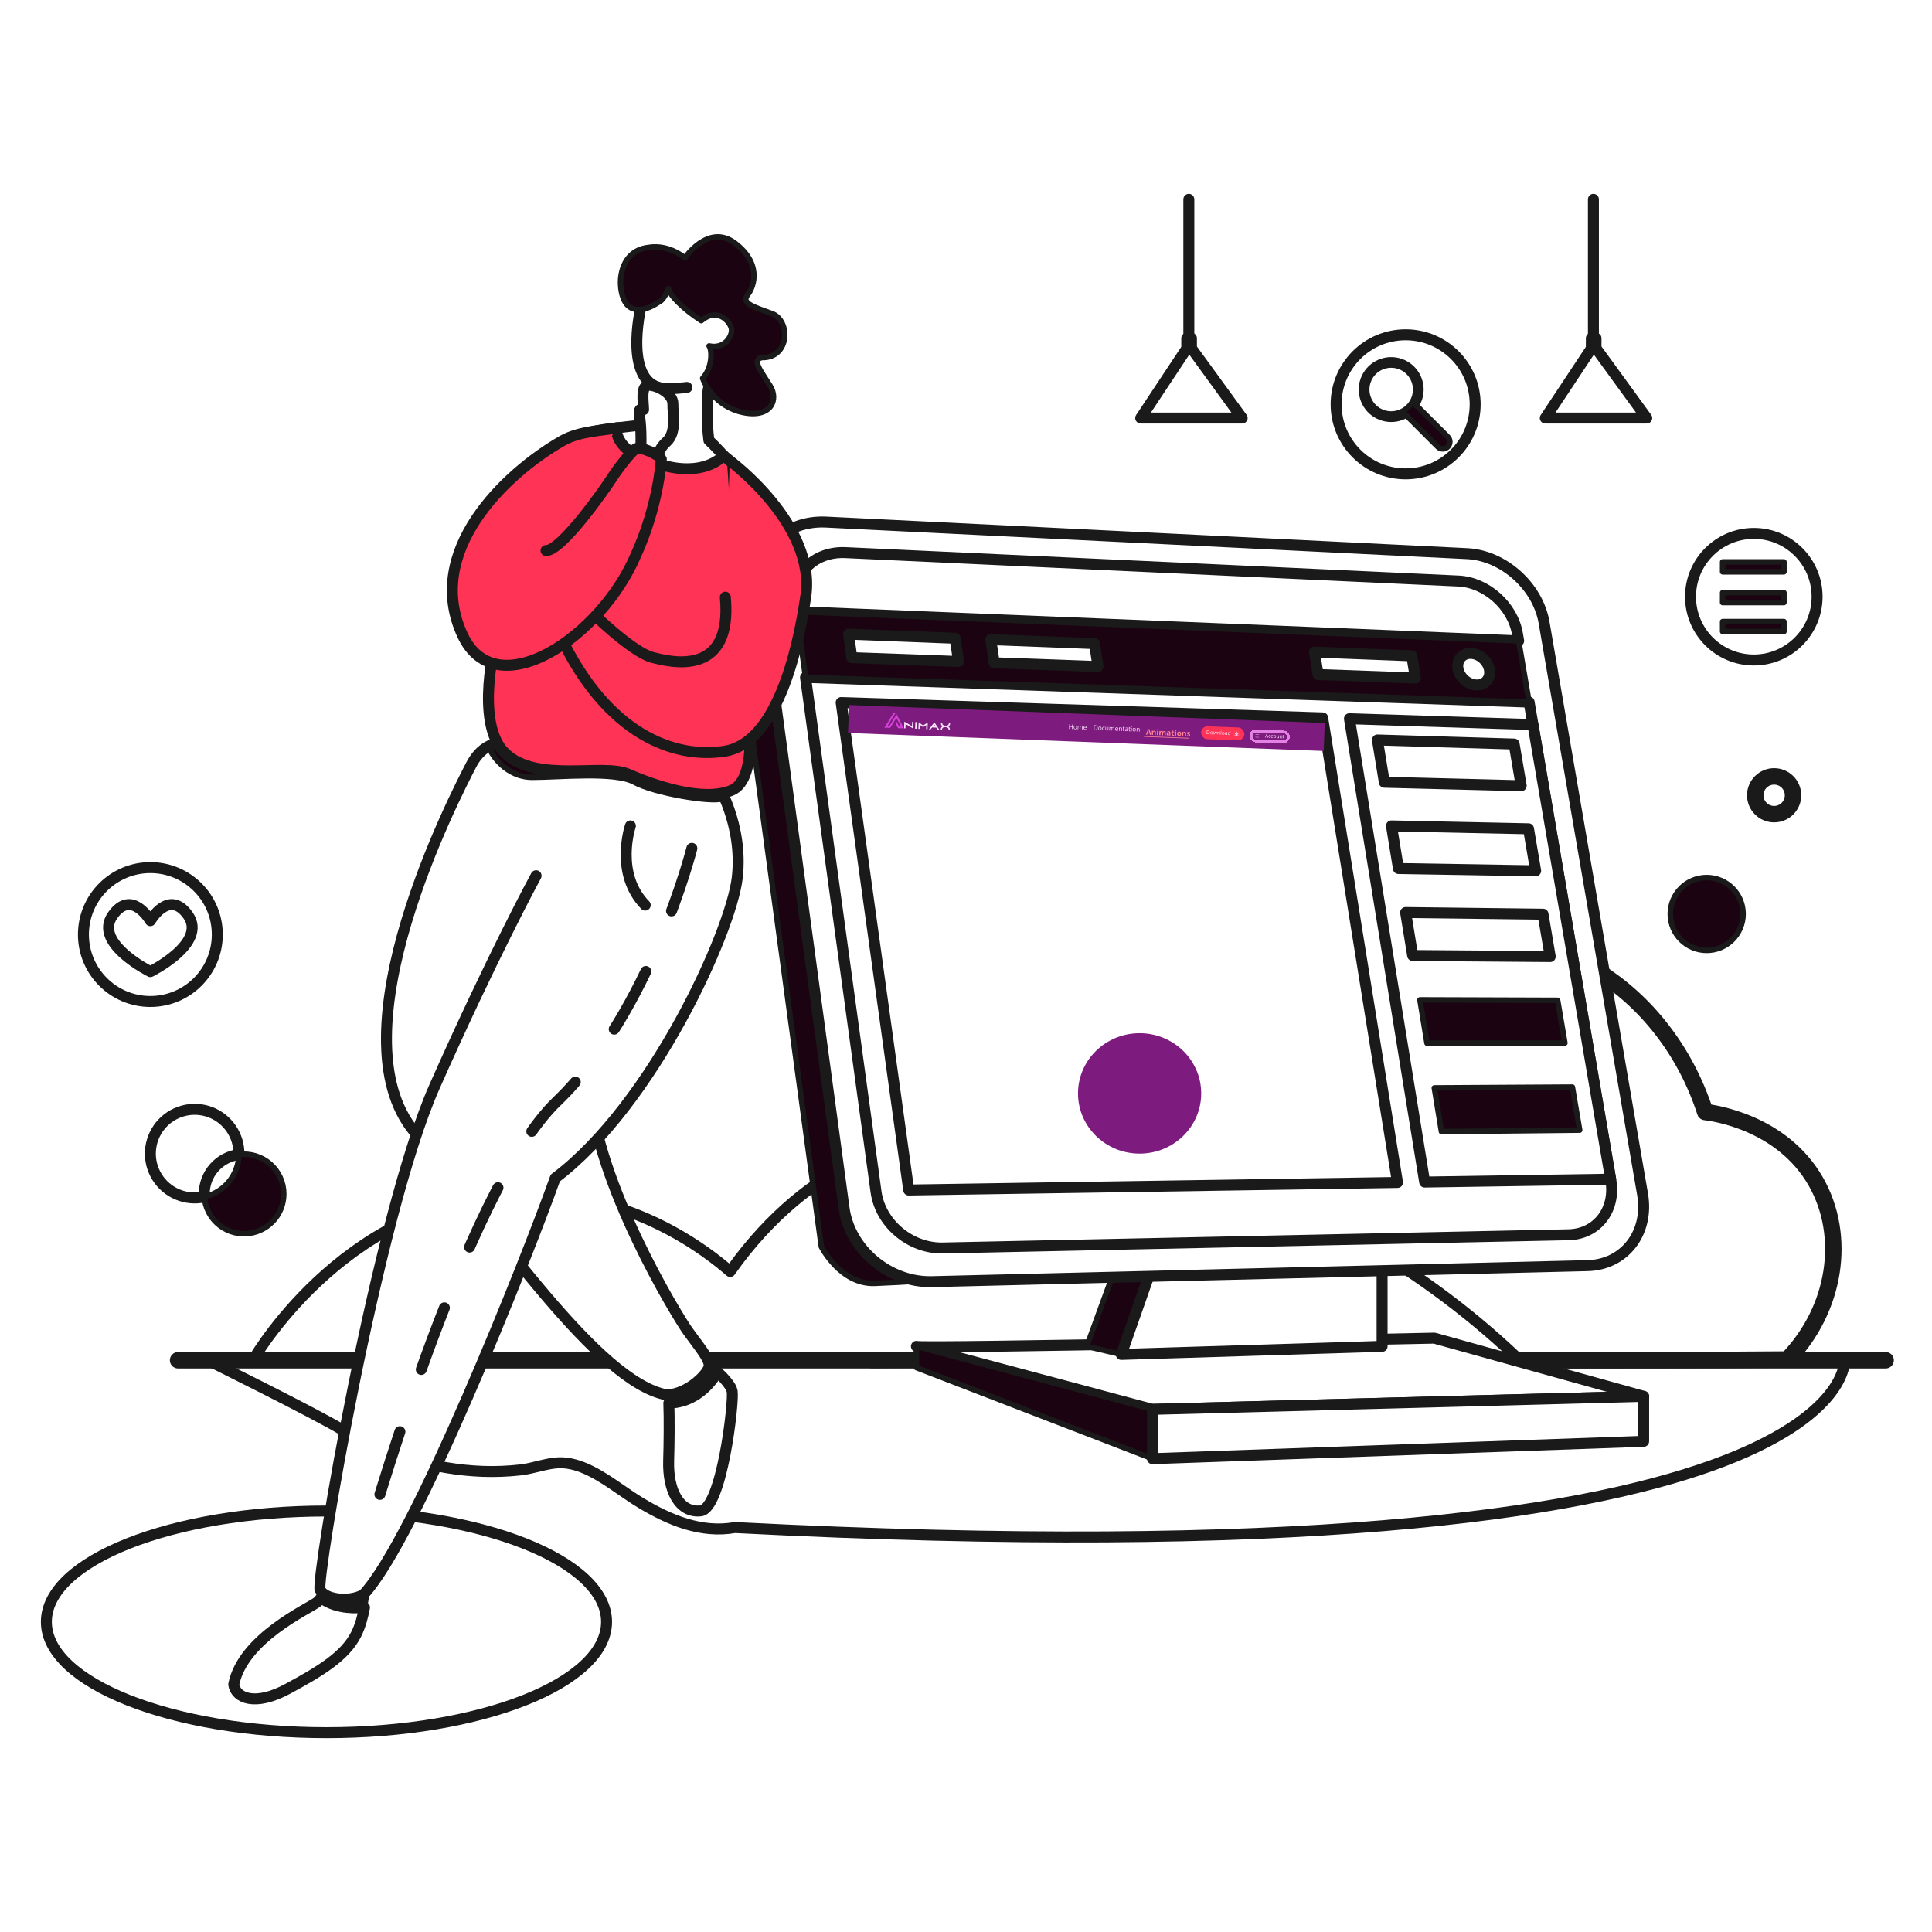 <svg xmlns="http://www.w3.org/2000/svg" width="690" height="690" fill="none" viewBox="0 0 690 690"><path fill="#fff" stroke="#1A1A1A" stroke-linecap="round" stroke-linejoin="round" stroke-width="3.917" d="M116.593 618.812C171.84 618.812 216.627 601.091 216.627 579.231C216.627 557.371 171.84 539.65 116.593 539.65C61.346 539.65 16.56 557.371 16.56 579.231C16.56 601.091 61.346 618.812 116.593 618.812Z"/><path fill="#fff" stroke="#1A1A1A" stroke-linecap="round" stroke-linejoin="round" stroke-width="3.917" d="M221.418 531.832C223.908 533.544 226.402 535.283 229.009 536.844C239.137 542.91 250.435 547.667 262.467 545.547C664.448 566.123 658.771 485.806 658.771 485.806L74.204 485.805C74.204 485.805 111.738 504.359 122.453 510.763C137.104 519.518 155.275 524.9 172.489 525.488C176.981 525.644 181.478 525.468 185.943 524.96C190.379 524.455 194.989 522.639 199.38 522.424C207.264 522.039 215.261 527.599 221.418 531.832Z"/><path fill="#fff" stroke="#1A1A1A" stroke-linecap="round" stroke-linejoin="round" stroke-width="3.917" d="M626.361 235.712C638.844 235.712 648.964 225.592 648.964 213.108C648.964 200.625 638.844 190.505 626.361 190.505C613.877 190.505 603.757 200.625 603.757 213.108C603.757 225.592 613.877 235.712 626.361 235.712Z"/><path fill="#1C0311" stroke="#1A1A1A" stroke-linecap="round" stroke-linejoin="round" stroke-width="1.959" d="M637.128 200.679H615.226V204.227H637.128V200.679Z"/><path fill="#1C0311" stroke="#1A1A1A" stroke-linecap="round" stroke-linejoin="round" stroke-width="1.959" d="M637.128 211.653H615.226V215.202H637.128V211.653Z"/><path fill="#1C0311" stroke="#1A1A1A" stroke-linecap="round" stroke-linejoin="round" stroke-width="1.959" d="M637.128 221.989H615.226V225.538H637.128V221.989Z"/><path stroke="#1A1A1A" stroke-linecap="round" stroke-linejoin="round" stroke-width="5.876" d="M311.402 485.709C420.034 484.879 529.701 486.374 638.333 485.544C655.774 467.54 659.588 441.366 648.517 421.994C636.352 400.707 611.834 397.471 609.003 397.144C594.359 352.115 551.977 328.296 517.752 337.261C483.951 346.115 470.797 383.62 469.682 386.96C445.299 378.247 420.893 383.665 409.391 399.181C403.235 407.486 402.071 416.937 402.059 423.216C376.034 374.606 329.835 360.746 309.178 374.332C293.367 384.731 288.539 413.832 296.142 443.585C290.385 444.8 279.34 447.95 277.404 454.991C274.895 464.112 286.949 476.307 311.402 485.709Z"/><path fill="#fff" stroke="#1A1A1A" stroke-linecap="round" stroke-linejoin="round" stroke-width="3.917" d="M90.551 485.407H542.373C523.373 467.317 502.036 451.853 478.93 439.427C450.787 424.324 369.963 380.948 303.817 415.459C291.564 421.852 275.552 433.142 260.773 454.102C253.199 447.528 226.31 425.835 187.401 426.22C125.714 426.831 92.315 482.36 90.551 485.407Z"/><path stroke="#1A1A1A" stroke-linecap="round" stroke-linejoin="round" stroke-width="5.876" d="M63.606 485.805H673.44"/><path fill="#fff" stroke="#1A1A1A" stroke-linecap="round" stroke-linejoin="round" stroke-width="3.917" d="M327.296 480.841C327.296 481.819 512.252 477.906 512.252 477.906L587.018 498.695L411.591 503.342L327.296 480.841Z"/><path fill="#1C0311" stroke="#1A1A1A" stroke-linecap="round" stroke-linejoin="round" stroke-width="1.959" d="M327.296 488.441V480.842L411.591 503.342V520.951L327.296 488.441Z"/><path fill="#fff" stroke="#1A1A1A" stroke-linecap="round" stroke-linejoin="round" stroke-width="3.917" d="M587.018 498.695V514.755L411.591 520.951V503.342L587.018 498.695Z"/><path fill="#1C0311" stroke="#1A1A1A" stroke-linecap="round" stroke-linejoin="round" stroke-width="1.959" d="M398.059 453.613L388.113 480.842L400.459 483.725L411.591 451.982L398.059 453.613Z"/><path fill="#fff" stroke="#1A1A1A" stroke-linecap="round" stroke-linejoin="round" stroke-width="3.917" d="M493.604 450.515V480.842L400.459 483.725L411.591 451.982L493.604 450.515Z"/><path fill="#1C0311" d="M331.044 457.256C331.044 457.256 324.677 457.851 312.432 458.34C300.188 458.828 293.331 445.24 293.331 445.24L261.559 210.669C260.27 201.632 263.779 196.185 271.527 192.752C271.527 192.752 277.867 189.822 284.184 188.166"/><path stroke="#1A1A1A" stroke-linecap="round" stroke-linejoin="round" stroke-width="1.959" d="M331.044 457.256C331.044 457.256 324.677 457.851 312.432 458.34C300.188 458.828 293.331 445.24 293.331 445.24L261.559 210.669C260.27 201.632 263.779 196.185 271.527 192.752C271.527 192.752 277.867 189.822 284.184 188.166"/><path fill="#fff" stroke="#1A1A1A" stroke-linecap="round" stroke-linejoin="round" stroke-width="3.917" d="M566.991 452.018L332.813 457.736C317.558 458.108 303.455 446.296 301.437 431.401L271.5 210.457C269.602 196.449 280.216 185.729 295.091 186.461L523.969 197.729C536.957 198.368 549.221 209.369 551.457 222.345L586.632 426.532C588.998 440.265 580.249 451.694 566.991 452.018Z"/><path fill="#fff" stroke="#1A1A1A" stroke-linecap="round" stroke-linejoin="round" stroke-width="3.917" d="M541.94 226.344C540.24 216.393 530.832 207.974 520.872 207.512L302 197.364C290.677 196.839 282.63 205.045 284.093 215.724L284.466 218.441L542.373 228.876L541.94 226.344Z"/><path fill="#fff" stroke="#1A1A1A" stroke-linecap="round" stroke-linejoin="round" stroke-width="3.917" d="M287.685 241.926L312.866 425.647C314.417 436.959 325.125 445.953 336.712 445.708L560.225 440.981C570.375 440.766 577.102 432.061 575.307 421.563L546.112 250.752L287.685 241.926Z"/><path fill="#1C0311" stroke="#1A1A1A" stroke-linecap="round" stroke-linejoin="round" stroke-width="1.959" d="M542.373 228.876L284.466 218.441L287.685 241.925L546.112 250.752L542.373 228.876Z"/><path fill="#fff" stroke="#1A1A1A" stroke-linecap="round" stroke-linejoin="round" stroke-width="3.917" d="M342.33 236.249L304.218 234.869L303.049 226.479L341.131 227.944L342.33 236.249Z"/><path fill="#fff" stroke="#1A1A1A" stroke-linecap="round" stroke-linejoin="round" stroke-width="3.917" d="M392.14 238.053L355.066 236.711L353.857 228.434L390.903 229.859L392.14 238.053Z"/><path fill="#fff" stroke="#1A1A1A" stroke-linecap="round" stroke-linejoin="round" stroke-width="3.917" d="M505.513 242.16L470.75 240.901L469.458 232.883L504.197 234.22L505.513 242.16Z"/><path fill="#fff" stroke="#1A1A1A" stroke-linecap="round" stroke-linejoin="round" stroke-width="3.917" d="M531.941 239.2C531.415 236.092 528.482 233.478 525.383 233.357C522.28 233.236 520.183 235.663 520.707 238.78C521.23 241.9 524.177 244.521 527.284 244.632C530.385 244.743 532.468 242.309 531.941 239.2Z"/><path fill="#fff" stroke="#1A1A1A" stroke-linecap="round" stroke-linejoin="round" stroke-width="3.917" d="M499.109 422.313L324.541 425.008L300.415 250.91L472.379 256.385L499.109 422.313Z"/><ellipse cx="407" cy="390.5" fill="#7D1B7E" rx="22" ry="21.5"/><path fill="#fff" stroke="#1A1A1A" stroke-linecap="round" stroke-linejoin="round" stroke-width="3.917" d="M575.235 421.138L508.81 422.163L481.946 256.689L547.484 258.776L575.235 421.138Z"/><path fill="#fff" stroke="#1A1A1A" stroke-linecap="round" stroke-linejoin="round" stroke-width="3.917" d="M543.285 280.622L494.405 279.378L491.937 264.281L540.756 265.734L543.285 280.622Z"/><path fill="#fff" stroke="#1A1A1A" stroke-linecap="round" stroke-linejoin="round" stroke-width="3.917" d="M548.446 311.005L499.442 310.187L496.954 294.969L545.897 295.997L548.446 311.005Z"/><path fill="#fff" stroke="#1A1A1A" stroke-linecap="round" stroke-linejoin="round" stroke-width="3.917" d="M553.649 341.629L504.521 341.247L502.012 325.904L551.079 326.502L553.649 341.629Z"/><path fill="#1C0311" stroke="#1A1A1A" stroke-linecap="round" stroke-linejoin="round" stroke-width="1.959" d="M558.893 372.5L509.64 372.559L507.111 357.092L556.303 357.251L558.893 372.5Z"/><path fill="#1C0311" stroke="#1A1A1A" stroke-linecap="round" stroke-linejoin="round" stroke-width="1.959" d="M564.18 403.62L514.801 404.127L512.252 388.533L561.569 388.248L564.18 403.62Z"/><path fill="#1C0311" stroke="#1A1A1A" stroke-linecap="round" stroke-linejoin="round" stroke-width="1.959" d="M256.265 489.981C253.318 487.204 250.23 484.881 250.23 484.881C250.23 484.881 236.843 492.208 237.985 493.511C238.45 494.041 238.726 497.02 238.867 501.092C246.246 501.034 252.491 496.373 256.265 489.981Z"/><path fill="#fff" stroke="#1A1A1A" stroke-linecap="round" stroke-linejoin="round" stroke-width="3.917" d="M261.495 496.931C261.194 495.056 258.781 492.353 256.265 489.981C252.491 496.373 246.246 501.034 238.867 501.092C239.074 507.034 238.995 515.304 238.802 521.681C238.475 532.428 242.72 540.407 250.23 539.593C257.74 538.779 262.148 501.002 261.495 496.931Z"/><path fill="#fff" d="M210.721 388.809C213.006 422.678 241.659 469.819 245.699 475.437C249.74 481.054 253.046 484.84 253.291 487.527C253.536 490.214 245.577 498.152 237.985 498.152C213.496 493.511 177.742 439.776 148.11 404.36C118.479 368.943 163.049 283.293 168.273 273.197C173.497 263.101 181.987 265.381 181.987 265.381L244.269 276.779"/><path stroke="#1A1A1A" stroke-linecap="round" stroke-linejoin="round" stroke-width="3.917" d="M210.721 388.809C213.006 422.678 241.659 469.819 245.699 475.437C249.74 481.054 253.046 484.84 253.291 487.527C253.536 490.214 245.577 498.152 237.985 498.152C213.496 493.511 177.742 439.776 148.11 404.36C118.479 368.943 163.049 283.293 168.273 273.197C173.497 263.101 181.987 265.381 181.987 265.381L244.269 276.779"/><path fill="#1C0311" stroke="#1A1A1A" stroke-linecap="round" stroke-linejoin="round" stroke-width="1.959" d="M130.175 574.094C131.143 568.919 131.46 564.093 132.922 561.479C135.288 557.252 119.425 558.067 119.425 558.067C119.425 558.067 117.266 566.603 114.63 570.618C118.742 573.788 124.544 574.622 130.175 574.094Z"/><path fill="#fff" stroke="#1A1A1A" stroke-linecap="round" stroke-linejoin="round" stroke-width="3.917" d="M114.63 570.617C114.258 571.225 113.788 571.768 113.24 572.222C110.017 574.656 86.737 585.128 83.475 601.589C84.141 606.488 91.09 609.466 102.744 603.159C114.398 596.852 123.233 591.559 127.213 583.639C128.732 580.616 129.578 577.288 130.175 574.094C124.545 574.622 118.743 573.787 114.63 570.617Z"/><path fill="#fff" d="M191.456 312.765C191.456 312.765 175.783 341.587 155.212 388.006C134.642 434.426 112.724 564.466 114.316 567.763C115.907 571.061 124.193 572.485 129.744 569.554C148.029 550.34 187.865 450.034 198.313 420.724C233.251 394.345 261.005 332.794 263.291 313.579C265.576 294.365 255.781 279.059 255.781 279.059L238.785 273.731"/><path stroke="#1A1A1A" stroke-linecap="round" stroke-linejoin="round" stroke-width="3.917" d="M191.456 312.765C191.456 312.765 175.783 341.587 155.212 388.006C134.642 434.426 112.724 564.466 114.316 567.763C115.907 571.061 124.193 572.485 129.744 569.554C148.029 550.34 187.865 450.034 198.313 420.724C233.251 394.345 261.005 332.794 263.291 313.579C265.576 294.365 255.781 279.059 255.781 279.059L238.785 273.731"/><path fill="#1C0311" stroke="#1A1A1A" stroke-linecap="round" stroke-linejoin="round" stroke-width="1.959" d="M175.521 268.776C175.521 268.776 180.338 277.607 190.133 277.607C199.928 277.607 219.677 275.519 226.582 279.373C233.486 283.227 253.718 286.598 257.732 285.314L257.411 280.176L181.784 261.871L175.521 266.016V268.776Z"/><path fill="#F35" stroke="#1A1A1A" stroke-linecap="round" stroke-linejoin="round" stroke-width="3.917" d="M177.253 228.011C177.253 228.011 169.171 258.298 180.436 269.045C191.701 279.792 215.292 272.546 224.272 276.454C233.251 280.362 250.72 286.55 261.168 282.316C271.617 278.083 266.883 251.215 266.719 244.539C266.556 237.863 261.658 165.564 261.658 165.564C261.658 165.564 244.355 146.339 209.824 154.567C191.946 176.8 177.253 228.011 177.253 228.011Z"/><path fill="#fff" stroke="#1A1A1A" stroke-linecap="round" stroke-linejoin="round" stroke-width="3.917" d="M237.741 138.737C237.741 138.737 235.373 150.176 234.067 151.234L220.194 152.824C220.194 152.824 218.476 162.551 238.965 166.704C252.679 169.635 258.414 162.687 258.414 162.687C258.414 162.687 255.699 159.62 253.169 157.259C252.271 150.339 252.516 140.732 253.005 138.737C253.495 136.742 268.678 122.738 264.76 113.294C260.842 103.85 240.271 94.894 236.843 96.359C233.414 97.825 228.843 109.875 228.843 109.875C228.843 109.875 222.19 138.004 237.741 138.737Z"/><path fill="#F35" d="M260.633 164.554C260.633 164.554 291.518 187.302 287.78 212.948C284.757 233.687 277.005 265.544 258.72 268.312C240.434 271.08 216.925 261.961 200.436 227.766C209.252 219.95 210.721 218.129 210.721 218.129C210.721 218.129 225.578 232.814 232.924 234.768C240.271 236.722 261.658 241.607 259.046 213.274"/><path stroke="#1A1A1A" stroke-linecap="round" stroke-linejoin="round" stroke-width="3.917" d="M260.633 164.554C260.633 164.554 291.518 187.302 287.78 212.948C284.757 233.687 277.005 265.544 258.72 268.312C240.434 271.08 216.925 261.961 200.436 227.766C209.252 219.95 210.721 218.129 210.721 218.129C210.721 218.129 225.578 232.814 232.924 234.768C240.271 236.722 261.658 241.607 259.046 213.274"/><path fill="#fff" d="M245.332 138.37C245.332 138.37 239.841 139.029 237.74 138.736L245.332 138.37Z"/><path stroke="#1A1A1A" stroke-linecap="round" stroke-linejoin="round" stroke-width="3.917" d="M245.332 138.37C245.332 138.37 239.841 139.029 237.74 138.736"/><path fill="#fff" stroke="#1A1A1A" stroke-linecap="round" stroke-linejoin="round" stroke-width="3.917" d="M228.863 161.208C228.863 161.208 229.231 153.025 228.312 148.14C228.19 146.186 228.557 145.82 229.843 146.309C229.782 143.133 228.68 137.393 231.924 137.577C235.169 137.76 240.373 140.691 240.312 144.232C240.251 147.774 241.72 154.43 238.108 157.727C234.496 161.025 234.863 164.017 234.863 164.017L228.863 161.208Z"/><path fill="#F35" d="M220.194 152.824C216.027 153.736 207.089 153.85 200.844 157.421C180.219 169.214 151.34 196.963 165.171 226.79C177.252 252.843 214.965 227.278 227.21 197.968C227.21 197.968 234.557 182.906 236.189 164.017C235.7 162.552 228.843 159.377 227.21 160.191C225.577 161.005 220.598 167.437 218.516 170.734C216.435 174.032 200.639 196.747 195.007 196.625"/><path stroke="#1A1A1A" stroke-linecap="round" stroke-linejoin="round" stroke-width="3.917" d="M220.194 152.824C216.027 153.736 207.089 153.85 200.844 157.421C180.219 169.214 151.34 196.963 165.171 226.79C177.252 252.843 214.965 227.278 227.21 197.968C227.21 197.968 234.557 182.906 236.189 164.017C235.7 162.552 228.843 159.377 227.21 160.191C225.577 161.005 220.598 167.437 218.516 170.734C216.435 174.032 200.639 196.747 195.007 196.625"/><path fill="#1C0311" stroke="#1A1A1A" stroke-linecap="round" stroke-linejoin="round" stroke-width="1.959" d="M235.455 107.758C235.455 107.758 228.598 112.969 224.353 109.224C220.108 105.478 219.618 89.684 231.618 88.381C239.046 87.16 244.597 92.126 244.597 92.126C244.597 92.126 253.005 79.669 262.474 86.834C271.943 93.999 269.495 102.14 267.046 105.234C264.597 108.328 269.005 109.549 275.698 111.992C282.392 114.434 282.147 127.868 272.188 127.705C268.27 128.357 271.862 132.672 275.045 137.801C278.229 142.93 275.275 149.362 265.405 147.327C255.536 145.291 251.575 136.987 250.943 135.114C254.638 131.043 254.23 124.774 253.25 123.553C258.801 124.774 261.576 120.052 261.25 117.528C260.923 115.004 256.352 109.549 250.475 114.516C244.108 110.445 239.046 105.316 238.72 103.036C236.924 107.514 235.455 107.758 235.455 107.758Z"/><path fill="#1C0311" stroke="#1A1A1A" stroke-linecap="round" stroke-linejoin="round" stroke-width="1.959" d="M609.535 339.426C616.718 339.426 622.542 333.603 622.542 326.42C622.542 319.236 616.718 313.413 609.535 313.413C602.352 313.413 596.528 319.236 596.528 326.42C596.528 333.603 602.352 339.426 609.535 339.426Z"/><path stroke="#1A1A1A" stroke-linecap="round" stroke-linejoin="round" stroke-width="5.876" d="M633.619 290.774C637.344 290.774 640.363 287.754 640.363 284.03C640.363 280.305 637.344 277.286 633.619 277.286C629.895 277.286 626.875 280.305 626.875 284.03C626.875 287.754 629.895 290.774 633.619 290.774Z"/><path fill="#fff" stroke="#1A1A1A" stroke-linecap="round" stroke-linejoin="round" stroke-width="3.917" d="M502.012 169.236C515.727 169.236 526.844 158.118 526.844 144.404C526.844 130.69 515.727 119.572 502.012 119.572C488.298 119.572 477.181 130.69 477.181 144.404C477.181 158.118 488.298 169.236 502.012 169.236Z"/><path fill="#1C0311" stroke="#1A1A1A" stroke-linecap="round" stroke-linejoin="round" stroke-width="1.959" d="M517.064 156.013L506.33 145.279C506.169 145.116 505.986 144.977 505.785 144.867C507.193 142.677 507.746 140.045 507.34 137.472C506.933 134.9 505.595 132.567 503.581 130.917C501.566 129.267 499.015 128.415 496.413 128.524C493.811 128.632 491.34 129.694 489.469 131.506C487.599 133.318 486.46 135.754 486.269 138.352C486.078 140.949 486.849 143.526 488.435 145.592C490.02 147.658 492.31 149.069 494.868 149.556C497.426 150.044 500.074 149.574 502.308 148.236C502.427 148.462 502.579 148.669 502.759 148.85L513.493 159.584C513.728 159.818 514.006 160.004 514.312 160.131C514.619 160.258 514.947 160.323 515.279 160.323C515.61 160.323 515.939 160.258 516.245 160.131C516.551 160.004 516.83 159.818 517.064 159.584C517.299 159.349 517.485 159.071 517.612 158.765C517.738 158.458 517.804 158.13 517.804 157.798C517.804 157.467 517.738 157.138 517.612 156.832C517.485 156.526 517.299 156.247 517.064 156.013ZM503.535 144.748C502.21 146.319 500.375 147.372 498.351 147.724C496.327 148.076 494.244 147.705 492.467 146.674C490.69 145.643 489.333 144.02 488.634 142.088C487.935 140.157 487.938 138.041 488.643 136.111C489.348 134.182 490.711 132.563 492.491 131.538C494.271 130.512 496.355 130.147 498.378 130.505C500.401 130.864 502.232 131.923 503.552 133.497C504.872 135.072 505.595 137.06 505.594 139.114C505.596 141.177 504.866 143.173 503.535 144.748Z"/><path stroke="#1A1A1A" stroke-dasharray="23.5 23.5" stroke-linecap="round" stroke-linejoin="round" stroke-width="3.917" d="M247.09 302.986C247.09 302.986 232.338 361.263 198.873 393.376C165.408 425.49 130.175 552.338 130.175 552.338"/><path fill="#fff" d="M225.137 294.968C225.137 294.968 219.356 311.909 230.435 323.258L225.137 294.968Z"/><path stroke="#1A1A1A" stroke-linecap="round" stroke-linejoin="round" stroke-width="3.917" d="M225.137 294.968C225.137 294.968 219.356 311.909 230.435 323.258"/><path fill="#fff" stroke="#1A1A1A" stroke-linecap="round" stroke-linejoin="round" stroke-width="3.917" d="M72.941 426.41C72.941 426.761 72.955 427.106 72.977 427.45C69.765 428.169 66.409 427.869 63.376 426.591C60.343 425.314 57.783 423.122 56.055 420.321C54.326 417.521 53.513 414.251 53.73 410.967C53.947 407.683 55.183 404.548 57.265 401.999C59.348 399.45 62.173 397.614 65.348 396.747C68.523 395.88 71.889 396.024 74.978 397.159C78.067 398.295 80.725 400.366 82.582 403.083C84.439 405.801 85.402 409.03 85.338 412.32C81.911 412.76 78.763 414.433 76.481 417.026C74.199 419.619 72.94 422.955 72.941 426.41Z"/><path fill="#1C0311" stroke="#1A1A1A" stroke-linecap="round" stroke-linejoin="round" stroke-width="1.959" d="M101.351 426.41C101.351 430.087 99.925 433.621 97.372 436.269C94.82 438.916 91.34 440.471 87.665 440.606C83.99 440.74 80.406 439.445 77.667 436.991C74.927 434.538 73.246 431.117 72.977 427.45C76.433 426.674 79.529 424.762 81.77 422.019C84.01 419.276 85.267 415.861 85.338 412.32C87.339 412.063 89.373 412.235 91.303 412.825C93.233 413.416 95.015 414.411 96.53 415.744C98.046 417.077 99.259 418.718 100.091 420.557C100.922 422.396 101.352 424.391 101.351 426.41Z"/><path fill="#fff" stroke="#1A1A1A" stroke-linecap="round" stroke-linejoin="round" stroke-width="3.917" d="M423.843 120.803V124.467L407.394 149.299H443.628L425.511 124.389V120.803H423.843Z"/><path stroke="#1A1A1A" stroke-linecap="round" stroke-linejoin="round" stroke-width="3.917" d="M424.583 71.188V120.428"/><path fill="#fff" stroke="#1A1A1A" stroke-linecap="round" stroke-linejoin="round" stroke-width="3.917" d="M568.336 120.803V124.467L551.887 149.299H588.121L570.004 124.389V120.803H568.336Z"/><path stroke="#1A1A1A" stroke-linecap="round" stroke-linejoin="round" stroke-width="3.917" d="M569.076 71.188V120.428"/><path fill="#fff" stroke="#1A1A1A" stroke-linecap="round" stroke-linejoin="round" stroke-width="3.917" d="M53.699 357.672C66.901 357.672 77.605 346.969 77.605 333.766C77.605 320.563 66.901 309.86 53.699 309.86C40.496 309.86 29.793 320.563 29.793 333.766C29.793 346.969 40.496 357.672 53.699 357.672Z"/><path fill="#fff" stroke="#1A1A1A" stroke-linecap="round" stroke-linejoin="round" stroke-width="3.917" d="M53.699 347.007C53.699 347.007 33.242 336.891 40.222 326.934C47.011 317.252 53.699 328.819 53.699 328.819C53.699 328.819 60.388 317.252 67.177 326.934C74.154 336.891 53.699 347.007 53.699 347.007Z"/><g clip-path="url(#clip0_2505_12641)"><rect width="170" height="10" fill="#7D1B7E" transform="translate(303.25 251.791) rotate(2.166)"/><path fill="#FCE8FC" d="M383.074 260.386L382.882 260.379L382.912 259.604L382.048 259.571L382.018 260.346L381.827 260.339L381.889 258.694L382.081 258.702L382.054 259.403L382.918 259.435L382.945 258.734L383.136 258.742L383.074 260.386ZM384.584 259.824C384.58 259.925 384.564 260.015 384.535 260.093C384.505 260.172 384.465 260.238 384.413 260.29C384.362 260.343 384.3 260.383 384.229 260.41C384.158 260.436 384.078 260.447 383.99 260.443C383.907 260.44 383.832 260.423 383.764 260.392C383.697 260.36 383.639 260.316 383.591 260.259C383.544 260.203 383.507 260.134 383.483 260.054C383.459 259.973 383.449 259.882 383.452 259.781C383.458 259.646 383.485 259.532 383.534 259.439C383.583 259.346 383.651 259.276 383.738 259.23C383.825 259.183 383.928 259.161 384.046 259.166C384.158 259.17 384.256 259.199 384.338 259.252C384.421 259.306 384.483 259.381 384.526 259.478C384.57 259.574 384.589 259.69 384.584 259.824ZM383.646 259.788C383.642 259.887 383.652 259.974 383.676 260.047C383.699 260.121 383.737 260.179 383.791 260.221C383.844 260.263 383.914 260.285 384 260.288C384.085 260.292 384.156 260.274 384.213 260.237C384.27 260.199 384.313 260.144 384.342 260.073C384.371 260.001 384.387 259.915 384.391 259.816C384.394 259.718 384.384 259.633 384.361 259.561C384.337 259.488 384.299 259.431 384.246 259.39C384.192 259.349 384.122 259.326 384.035 259.323C383.907 259.318 383.811 259.357 383.748 259.44C383.686 259.522 383.652 259.638 383.646 259.788ZM386.27 259.25C386.406 259.255 386.507 259.295 386.573 259.368C386.639 259.442 386.669 259.556 386.663 259.713L386.633 260.521L386.448 260.514L386.479 259.715C386.482 259.615 386.464 259.54 386.422 259.489C386.381 259.437 386.318 259.409 386.233 259.406C386.114 259.402 386.026 259.433 385.97 259.5C385.913 259.567 385.882 259.667 385.877 259.802L385.851 260.491L385.665 260.484L385.696 259.686C385.698 259.619 385.691 259.563 385.673 259.518C385.656 259.473 385.628 259.439 385.591 259.416C385.554 259.392 385.507 259.379 385.449 259.377C385.368 259.374 385.301 259.388 385.251 259.42C385.2 259.452 385.162 259.501 385.137 259.566C385.113 259.632 385.099 259.713 385.095 259.809L385.07 260.462L384.884 260.455L384.93 259.222L385.081 259.227L385.103 259.403L385.113 259.403C385.139 259.361 385.172 259.327 385.21 259.299C385.249 259.271 385.292 259.25 385.339 259.237C385.386 259.224 385.435 259.218 385.488 259.22C385.582 259.224 385.659 259.244 385.721 259.282C385.784 259.319 385.828 259.374 385.853 259.446L385.864 259.446C385.907 259.377 385.964 259.326 386.036 259.294C386.108 259.261 386.186 259.247 386.27 259.25ZM387.539 259.298C387.644 259.302 387.733 259.329 387.806 259.378C387.879 259.427 387.934 259.495 387.971 259.58C388.007 259.665 388.024 259.763 388.019 259.875L388.015 259.991L387.163 259.959C387.16 260.103 387.192 260.215 387.259 260.293C387.326 260.372 387.423 260.413 387.549 260.418C387.627 260.421 387.697 260.417 387.757 260.405C387.818 260.393 387.881 260.374 387.946 260.349L387.94 260.513C387.877 260.538 387.814 260.556 387.752 260.567C387.691 260.577 387.619 260.581 387.535 260.578C387.417 260.573 387.314 260.545 387.228 260.494C387.142 260.442 387.076 260.368 387.031 260.272C386.986 260.177 386.966 260.061 386.971 259.925C386.976 259.793 387.002 259.679 387.05 259.584C387.099 259.488 387.165 259.415 387.248 259.366C387.332 259.316 387.429 259.294 387.539 259.298ZM387.531 259.451C387.431 259.447 387.35 259.477 387.289 259.54C387.227 259.603 387.188 259.692 387.172 259.809L387.825 259.834C387.827 259.76 387.818 259.695 387.797 259.639C387.778 259.582 387.746 259.537 387.702 259.505C387.658 259.471 387.601 259.453 387.531 259.451Z"/><path fill="#FCE8FC" d="M392.003 259.885C391.996 260.071 391.956 260.224 391.884 260.346C391.812 260.467 391.71 260.557 391.58 260.615C391.45 260.673 391.294 260.698 391.112 260.691L390.665 260.674L390.727 259.029L391.223 259.048C391.391 259.054 391.533 259.091 391.652 259.157C391.77 259.222 391.86 259.316 391.921 259.438C391.982 259.56 392.009 259.709 392.003 259.885ZM391.801 259.885C391.807 259.737 391.787 259.614 391.741 259.516C391.696 259.418 391.626 259.344 391.533 259.294C391.44 259.243 391.325 259.215 391.188 259.21L390.912 259.2L390.862 260.517L391.095 260.526C391.322 260.534 391.494 260.485 391.611 260.378C391.73 260.27 391.793 260.106 391.801 259.885ZM393.395 260.158C393.391 260.259 393.375 260.349 393.345 260.427C393.316 260.506 393.276 260.572 393.224 260.624C393.173 260.677 393.111 260.717 393.039 260.744C392.969 260.769 392.889 260.781 392.8 260.777C392.718 260.774 392.643 260.757 392.575 260.726C392.508 260.694 392.45 260.65 392.402 260.593C392.354 260.537 392.318 260.468 392.294 260.388C392.27 260.307 392.26 260.216 392.263 260.115C392.268 259.98 392.296 259.866 392.345 259.773C392.394 259.68 392.462 259.61 392.549 259.564C392.636 259.517 392.739 259.495 392.857 259.5C392.969 259.504 393.066 259.533 393.149 259.586C393.231 259.64 393.294 259.715 393.337 259.812C393.381 259.908 393.4 260.023 393.395 260.158ZM392.457 260.122C392.453 260.221 392.463 260.308 392.486 260.381C392.51 260.455 392.548 260.513 392.602 260.555C392.655 260.597 392.725 260.619 392.811 260.622C392.896 260.626 392.967 260.608 393.023 260.571C393.08 260.533 393.123 260.478 393.152 260.407C393.181 260.335 393.198 260.249 393.202 260.15C393.205 260.052 393.195 259.967 393.172 259.895C393.148 259.822 393.11 259.765 393.057 259.724C393.003 259.683 392.933 259.66 392.846 259.657C392.718 259.652 392.622 259.691 392.559 259.773C392.497 259.856 392.463 259.972 392.457 260.122ZM394.188 260.83C394.077 260.826 393.98 260.799 393.897 260.75C393.813 260.701 393.75 260.629 393.706 260.533C393.663 260.438 393.644 260.319 393.649 260.176C393.655 260.027 393.684 259.906 393.737 259.814C393.791 259.72 393.863 259.652 393.952 259.61C394.042 259.567 394.142 259.548 394.254 259.553C394.315 259.555 394.374 259.564 394.431 259.578C394.488 259.593 394.535 259.61 394.571 259.63L394.509 259.784C394.472 259.768 394.429 259.753 394.38 259.739C394.331 259.725 394.286 259.717 394.243 259.716C394.158 259.712 394.086 259.728 394.027 259.763C393.97 259.797 393.925 259.85 393.894 259.92C393.864 259.99 393.846 260.077 393.843 260.181C393.839 260.281 393.849 260.367 393.873 260.438C393.898 260.51 393.937 260.565 393.99 260.605C394.043 260.644 394.111 260.665 394.193 260.668C394.258 260.67 394.317 260.666 394.37 260.654C394.423 260.642 394.471 260.627 394.515 260.61L394.508 260.777C394.466 260.796 394.42 260.81 394.368 260.82C394.317 260.829 394.257 260.832 394.188 260.83ZM395.864 259.636L395.817 260.869L395.664 260.863L395.644 260.689L395.634 260.689C395.607 260.73 395.572 260.765 395.531 260.793C395.489 260.82 395.442 260.841 395.391 260.853C395.34 260.866 395.286 260.871 395.229 260.869C395.132 260.866 395.051 260.847 394.986 260.813C394.921 260.779 394.873 260.728 394.842 260.661C394.811 260.594 394.798 260.508 394.802 260.405L394.832 259.597L395.021 259.604L394.991 260.398C394.987 260.501 395.008 260.579 395.052 260.632C395.097 260.684 395.167 260.711 395.262 260.715C395.354 260.718 395.427 260.704 395.482 260.672C395.538 260.639 395.58 260.59 395.606 260.524C395.633 260.458 395.648 260.375 395.652 260.278L395.676 259.629L395.864 259.636ZM397.598 259.679C397.734 259.684 397.835 259.724 397.901 259.798C397.968 259.871 397.998 259.986 397.992 260.142L397.961 260.95L397.777 260.943L397.807 260.144C397.811 260.045 397.792 259.969 397.75 259.918C397.71 259.866 397.647 259.839 397.562 259.835C397.443 259.831 397.355 259.862 397.298 259.929C397.242 259.996 397.211 260.097 397.206 260.231L397.18 260.92L396.994 260.913L397.024 260.115C397.027 260.048 397.019 259.992 397.001 259.947C396.984 259.902 396.957 259.868 396.92 259.845C396.883 259.821 396.836 259.808 396.778 259.806C396.696 259.803 396.63 259.817 396.579 259.849C396.528 259.881 396.49 259.93 396.465 259.996C396.441 260.061 396.427 260.142 396.424 260.238L396.399 260.891L396.212 260.884L396.259 259.651L396.41 259.657L396.431 259.832L396.441 259.832C396.468 259.791 396.5 259.756 396.539 259.728C396.577 259.7 396.62 259.68 396.667 259.666C396.714 259.653 396.764 259.648 396.817 259.65C396.91 259.653 396.988 259.674 397.05 259.711C397.112 259.748 397.156 259.803 397.182 259.875L397.192 259.876C397.235 259.806 397.293 259.755 397.365 259.723C397.436 259.691 397.514 259.676 397.598 259.679ZM398.867 259.727C398.972 259.731 399.061 259.758 399.135 259.807C399.208 259.856 399.263 259.924 399.299 260.009C399.336 260.094 399.352 260.192 399.348 260.304L399.344 260.42L398.492 260.388C398.489 260.533 398.521 260.644 398.587 260.723C398.654 260.801 398.751 260.842 398.878 260.847C398.956 260.85 399.025 260.846 399.086 260.834C399.146 260.822 399.209 260.803 399.275 260.778L399.269 260.942C399.205 260.967 399.143 260.985 399.081 260.996C399.019 261.006 398.947 261.01 398.864 261.007C398.745 261.002 398.643 260.974 398.556 260.923C398.47 260.871 398.405 260.797 398.36 260.702C398.314 260.606 398.294 260.49 398.299 260.354C398.304 260.222 398.331 260.108 398.379 260.013C398.428 259.917 398.493 259.844 398.576 259.795C398.66 259.746 398.757 259.723 398.867 259.727ZM398.859 259.88C398.76 259.876 398.679 259.906 398.617 259.969C398.555 260.032 398.517 260.122 398.501 260.238L399.153 260.263C399.155 260.189 399.146 260.124 399.126 260.068C399.106 260.011 399.075 259.966 399.031 259.934C398.987 259.901 398.93 259.883 398.859 259.88ZM400.27 259.78C400.416 259.786 400.526 259.826 400.598 259.901C400.67 259.975 400.703 260.091 400.697 260.249L400.667 261.052L400.483 261.045L400.512 260.255C400.516 260.152 400.496 260.074 400.45 260.021C400.406 259.969 400.335 259.94 400.238 259.937C400.102 259.931 400.004 259.966 399.946 260.042C399.888 260.117 399.856 260.228 399.85 260.375L399.826 261.021L399.639 261.014L399.685 259.781L399.836 259.786L399.858 259.965L399.868 259.965C399.896 259.923 399.93 259.888 399.972 259.86C400.014 259.832 400.06 259.811 400.111 259.798C400.161 259.784 400.215 259.778 400.27 259.78ZM401.455 260.952C401.486 260.953 401.517 260.951 401.55 260.947C401.582 260.943 401.609 260.938 401.629 260.931L401.624 261.076C401.602 261.085 401.571 261.092 401.532 261.097C401.493 261.103 401.455 261.105 401.419 261.103C401.353 261.101 401.295 261.087 401.242 261.063C401.19 261.038 401.149 260.997 401.118 260.941C401.089 260.885 401.076 260.809 401.08 260.712L401.107 259.981L400.932 259.974L400.935 259.883L401.115 259.817L401.199 259.552L401.312 259.556L401.301 259.842L401.662 259.855L401.656 260.002L401.295 259.988L401.268 260.713C401.265 260.791 401.28 260.849 401.314 260.889C401.349 260.928 401.396 260.949 401.455 260.952ZM402.382 259.862C402.529 259.868 402.636 259.905 402.705 259.974C402.774 260.042 402.806 260.149 402.8 260.294L402.768 261.132L402.632 261.127L402.603 260.943L402.594 260.943C402.558 260.986 402.521 261.023 402.482 261.052C402.443 261.081 402.399 261.102 402.349 261.116C402.299 261.129 402.239 261.134 402.168 261.132C402.093 261.129 402.027 261.113 401.969 261.085C401.912 261.056 401.868 261.015 401.836 260.96C401.805 260.906 401.792 260.838 401.795 260.756C401.799 260.633 401.852 260.54 401.952 260.478C402.052 260.416 402.201 260.385 402.401 260.387L402.614 260.386L402.617 260.311C402.621 260.204 402.601 260.129 402.557 260.084C402.513 260.04 402.449 260.016 402.366 260.013C402.301 260.01 402.239 260.017 402.18 260.034C402.121 260.05 402.065 260.07 402.011 260.094L401.959 259.95C402.016 259.924 402.08 259.902 402.153 259.884C402.226 259.867 402.302 259.859 402.382 259.862ZM402.607 260.517L402.419 260.518C402.265 260.518 402.155 260.539 402.091 260.581C402.026 260.623 401.992 260.685 401.989 260.766C401.987 260.836 402.006 260.889 402.047 260.924C402.089 260.96 402.145 260.979 402.215 260.981C402.325 260.986 402.416 260.959 402.488 260.9C402.56 260.842 402.598 260.753 402.603 260.631L402.607 260.517ZM403.556 261.031C403.587 261.032 403.619 261.031 403.651 261.027C403.684 261.023 403.71 261.017 403.731 261.011L403.725 261.156C403.703 261.165 403.672 261.172 403.633 261.177C403.595 261.182 403.557 261.184 403.52 261.183C403.455 261.18 403.396 261.167 403.344 261.142C403.291 261.117 403.25 261.076 403.22 261.021C403.19 260.965 403.178 260.888 403.181 260.792L403.209 260.06L403.033 260.054L403.037 259.963L403.216 259.896L403.301 259.631L403.413 259.635L403.402 259.921L403.763 259.935L403.758 260.081L403.397 260.067L403.369 260.793C403.366 260.87 403.382 260.929 403.416 260.968C403.45 261.008 403.497 261.029 403.556 261.031ZM404.208 259.952L404.161 261.185L403.974 261.177L404.021 259.945L404.208 259.952ZM404.134 259.487C404.165 259.488 404.191 259.499 404.212 259.52C404.233 259.541 404.244 259.572 404.242 259.614C404.24 259.655 404.228 259.685 404.205 259.705C404.182 259.724 404.156 259.733 404.125 259.732C404.093 259.731 404.066 259.72 404.045 259.699C404.025 259.678 404.015 259.647 404.017 259.605C404.019 259.563 404.03 259.533 404.052 259.514C404.074 259.495 404.102 259.486 404.134 259.487ZM405.644 260.621C405.64 260.722 405.623 260.812 405.594 260.891C405.565 260.969 405.524 261.035 405.473 261.088C405.421 261.141 405.36 261.18 405.288 261.207C405.217 261.233 405.137 261.244 405.049 261.241C404.966 261.238 404.891 261.22 404.823 261.189C404.756 261.157 404.699 261.113 404.65 261.057C404.603 261 404.567 260.931 404.542 260.851C404.518 260.77 404.508 260.679 404.512 260.578C404.517 260.443 404.544 260.329 404.594 260.237C404.643 260.143 404.711 260.073 404.797 260.027C404.885 259.98 404.987 259.959 405.105 259.963C405.218 259.967 405.315 259.996 405.397 260.05C405.48 260.103 405.543 260.178 405.586 260.275C405.629 260.372 405.649 260.487 405.644 260.621ZM404.705 260.586C404.702 260.685 404.711 260.771 404.735 260.845C404.758 260.918 404.797 260.976 404.85 261.018C404.903 261.06 404.973 261.082 405.059 261.086C405.145 261.089 405.216 261.072 405.272 261.034C405.329 260.996 405.372 260.942 405.401 260.87C405.43 260.798 405.446 260.713 405.45 260.614C405.454 260.515 405.444 260.43 405.42 260.358C405.397 260.285 405.358 260.228 405.305 260.187C405.252 260.146 405.182 260.124 405.095 260.12C404.966 260.115 404.871 260.154 404.808 260.237C404.745 260.319 404.711 260.436 404.705 260.586ZM406.574 260.019C406.721 260.024 406.83 260.064 406.902 260.139C406.974 260.213 407.008 260.329 407.002 260.488L406.971 261.291L406.787 261.284L406.817 260.493C406.821 260.39 406.8 260.313 406.755 260.26C406.71 260.207 406.639 260.179 406.543 260.175C406.406 260.17 406.309 260.205 406.25 260.28C406.192 260.355 406.16 260.466 406.154 260.613L406.13 261.259L405.943 261.252L405.99 260.019L406.14 260.025L406.162 260.204L406.172 260.204C406.2 260.161 406.235 260.126 406.276 260.099C406.318 260.07 406.364 260.049 406.415 260.036C406.466 260.022 406.519 260.016 406.574 260.019Z"/><path fill="#FF8095" d="M410.69 262.432L410.565 261.957L409.845 261.929L409.684 262.394L409.233 262.377L410.005 260.421L410.516 260.441L411.141 262.449L410.69 262.432ZM410.478 261.602L410.352 261.138C410.344 261.107 410.334 261.067 410.32 261.019C410.308 260.97 410.295 260.92 410.281 260.87C410.269 260.819 410.259 260.775 410.251 260.738C410.241 260.774 410.226 260.82 410.208 260.874C410.191 260.927 410.174 260.978 410.158 261.026C410.141 261.074 410.13 261.108 410.123 261.129L409.964 261.582L410.478 261.602ZM412.273 260.952C412.435 260.958 412.562 261.007 412.657 261.099C412.752 261.19 412.796 261.332 412.788 261.526L412.751 262.51L412.34 262.494L412.373 261.613C412.377 261.505 412.36 261.423 412.323 261.366C412.286 261.31 412.226 261.28 412.142 261.277C412.016 261.272 411.929 261.312 411.88 261.395C411.83 261.479 411.803 261.602 411.797 261.763L411.77 262.473L411.358 262.457L411.415 260.948L411.73 260.96L411.778 261.155L411.801 261.156C411.835 261.105 411.877 261.064 411.926 261.033C411.975 261.003 412.03 260.981 412.089 260.968C412.149 260.955 412.21 260.95 412.273 260.952ZM413.644 261.032L413.587 262.541L413.175 262.526L413.232 261.017L413.644 261.032ZM413.461 260.433C413.522 260.435 413.574 260.452 413.617 260.482C413.66 260.512 413.681 260.565 413.678 260.643C413.675 260.719 413.651 260.772 413.605 260.8C413.56 260.827 413.507 260.839 413.446 260.837C413.384 260.834 413.331 260.818 413.288 260.788C413.246 260.756 413.227 260.702 413.229 260.626C413.232 260.548 413.256 260.497 413.3 260.47C413.345 260.443 413.399 260.431 413.461 260.433ZM415.851 261.087C416.022 261.094 416.149 261.143 416.233 261.234C416.318 261.325 416.357 261.467 416.35 261.66L416.312 262.645L415.899 262.629L415.933 261.747C415.937 261.639 415.921 261.557 415.887 261.501C415.852 261.445 415.796 261.415 415.718 261.412C415.609 261.408 415.53 261.444 415.482 261.521C415.433 261.596 415.406 261.707 415.4 261.852L415.371 262.609L414.96 262.593L414.993 261.712C414.996 261.64 414.99 261.579 414.976 261.53C414.961 261.481 414.938 261.443 414.906 261.418C414.873 261.392 414.831 261.379 414.779 261.377C414.702 261.374 414.641 261.391 414.596 261.428C414.551 261.464 414.518 261.519 414.496 261.593C414.475 261.666 414.463 261.756 414.459 261.863L414.432 262.573L414.02 262.558L414.077 261.049L414.392 261.06L414.44 261.256L414.463 261.256C414.495 261.205 414.535 261.165 414.582 261.134C414.63 261.103 414.683 261.081 414.739 261.068C414.795 261.055 414.852 261.05 414.91 261.052C415.021 261.056 415.114 261.077 415.189 261.116C415.265 261.155 415.322 261.213 415.361 261.29L415.397 261.292C415.445 261.216 415.51 261.162 415.594 261.13C415.678 261.098 415.764 261.084 415.851 261.087ZM417.413 261.144C417.615 261.151 417.769 261.201 417.874 261.294C417.978 261.386 418.027 261.522 418.02 261.702L417.982 262.708L417.695 262.697L417.623 262.489L417.612 262.488C417.567 262.541 417.521 262.583 417.475 262.615C417.428 262.648 417.376 262.671 417.317 262.685C417.258 262.699 417.186 262.705 417.102 262.701C417.013 262.698 416.934 262.678 416.864 262.641C416.795 262.604 416.742 262.55 416.704 262.478C416.666 262.406 416.649 262.315 416.653 262.206C416.66 262.046 416.72 261.93 416.836 261.859C416.951 261.786 417.121 261.75 417.347 261.751L417.609 261.753L417.611 261.687C417.614 261.607 417.596 261.548 417.556 261.51C417.516 261.472 417.459 261.451 417.385 261.448C417.312 261.445 417.24 261.453 417.169 261.471C417.098 261.489 417.027 261.513 416.956 261.541L416.83 261.258C416.912 261.219 417.002 261.189 417.102 261.168C417.203 261.148 417.307 261.14 417.413 261.144ZM417.6 261.993L417.44 261.992C417.307 261.991 417.213 262.011 417.159 262.053C417.106 262.096 417.079 262.153 417.076 262.225C417.073 262.288 417.09 262.333 417.126 262.362C417.162 262.389 417.21 262.404 417.269 262.406C417.357 262.41 417.433 262.386 417.495 262.336C417.558 262.287 417.591 262.213 417.595 262.117L417.6 261.993ZM419.055 262.447C419.1 262.448 419.144 262.446 419.186 262.438C419.23 262.431 419.273 262.421 419.316 262.409L419.304 262.716C419.259 262.734 419.204 262.748 419.138 262.758C419.072 262.769 419.001 262.773 418.924 262.77C418.834 262.767 418.753 262.749 418.682 262.718C418.612 262.686 418.558 262.633 418.519 262.559C418.481 262.485 418.465 262.383 418.47 262.253L418.497 261.525L418.3 261.518L418.307 261.344L418.539 261.215L418.67 260.901L418.933 260.911L418.921 261.232L419.343 261.248L419.332 261.557L418.909 261.541L418.882 262.269C418.879 262.326 418.894 262.37 418.925 262.4C418.958 262.429 419.001 262.445 419.055 262.447ZM420.078 261.276L420.021 262.785L419.609 262.769L419.666 261.26L420.078 261.276ZM419.895 260.677C419.956 260.679 420.008 260.695 420.051 260.726C420.094 260.755 420.114 260.809 420.111 260.886C420.109 260.963 420.084 261.015 420.039 261.043C419.994 261.07 419.941 261.082 419.88 261.08C419.818 261.078 419.765 261.061 419.722 261.031C419.68 261 419.66 260.946 419.663 260.869C419.666 260.792 419.69 260.74 419.734 260.714C419.779 260.687 419.833 260.674 419.895 260.677ZM421.854 262.096C421.849 262.222 421.828 262.333 421.79 262.429C421.753 262.525 421.701 262.605 421.634 262.67C421.567 262.734 421.488 262.782 421.396 262.812C421.305 262.843 421.202 262.857 421.089 262.852C420.983 262.848 420.886 262.827 420.798 262.79C420.711 262.752 420.636 262.699 420.573 262.63C420.51 262.56 420.463 262.476 420.431 262.377C420.399 262.279 420.386 262.166 420.391 262.04C420.397 261.873 420.432 261.732 420.496 261.619C420.56 261.505 420.648 261.42 420.76 261.364C420.872 261.307 421.004 261.282 421.156 261.288C421.297 261.293 421.421 261.328 421.528 261.393C421.636 261.457 421.718 261.548 421.776 261.667C421.834 261.785 421.861 261.928 421.854 262.096ZM420.811 262.056C420.807 262.155 420.815 262.239 420.834 262.307C420.853 262.376 420.885 262.428 420.929 262.464C420.974 262.5 421.033 262.519 421.107 262.522C421.18 262.524 421.239 262.51 421.286 262.477C421.333 262.445 421.368 262.395 421.391 262.328C421.415 262.262 421.429 262.179 421.433 262.08C421.437 261.98 421.429 261.897 421.41 261.83C421.392 261.763 421.36 261.712 421.316 261.677C421.271 261.642 421.212 261.623 421.138 261.62C421.029 261.616 420.949 261.65 420.896 261.723C420.845 261.796 420.816 261.907 420.811 262.056ZM423.081 261.361C423.242 261.367 423.37 261.416 423.465 261.508C423.56 261.599 423.603 261.741 423.596 261.935L423.559 262.919L423.147 262.903L423.181 262.022C423.185 261.914 423.168 261.831 423.13 261.775C423.094 261.719 423.034 261.689 422.95 261.686C422.824 261.681 422.736 261.72 422.687 261.804C422.638 261.888 422.61 262.01 422.604 262.171L422.578 262.882L422.166 262.866L422.223 261.357L422.537 261.369L422.585 261.564L422.608 261.565C422.643 261.514 422.684 261.473 422.733 261.442C422.783 261.412 422.838 261.39 422.897 261.377C422.957 261.364 423.018 261.358 423.081 261.361ZM425.053 262.526C425.049 262.629 425.021 262.715 424.97 262.784C424.92 262.852 424.846 262.903 424.749 262.937C424.652 262.969 424.533 262.983 424.391 262.977C424.286 262.973 424.195 262.963 424.12 262.947C424.046 262.93 423.971 262.905 423.896 262.871L423.909 262.53C423.989 262.57 424.076 262.604 424.169 262.632C424.262 262.659 424.345 262.674 424.416 262.677C424.496 262.68 424.553 262.67 424.588 262.648C424.624 262.625 424.643 262.594 424.645 262.555C424.646 262.53 424.639 262.508 424.626 262.487C424.613 262.466 424.584 262.442 424.539 262.415C424.494 262.387 424.424 262.351 424.327 262.306C424.234 262.262 424.158 262.219 424.098 262.177C424.039 262.134 423.996 262.084 423.968 262.028C423.942 261.971 423.93 261.9 423.933 261.815C423.939 261.675 423.996 261.572 424.107 261.506C424.219 261.439 424.365 261.409 424.547 261.416C424.641 261.42 424.73 261.433 424.813 261.455C424.898 261.477 424.985 261.51 425.073 261.555L424.938 261.847C424.864 261.812 424.795 261.783 424.729 261.76C424.664 261.737 424.597 261.724 424.529 261.721C424.469 261.719 424.423 261.725 424.392 261.74C424.36 261.755 424.344 261.779 424.343 261.813C424.342 261.837 424.349 261.859 424.363 261.878C424.379 261.898 424.409 261.92 424.453 261.945C424.498 261.97 424.564 262.001 424.651 262.041C424.735 262.079 424.808 262.119 424.869 262.16C424.931 262.2 424.978 262.249 425.01 262.307C425.042 262.364 425.056 262.437 425.053 262.526Z"/><path stroke="#F1C0F2" stroke-width=".115" d="M427.209 259.248L427.082 262.611L427.035 263.856"/><rect width="15.456" height="4.611" x="429.052" y="259.318" fill="#F35" rx="2.306" transform="rotate(2.166 429.052 259.318)"/><path fill="#FCE8FC" d="M432.045 261.568C432.037 261.785 431.972 261.949 431.849 262.06C431.727 262.17 431.555 262.221 431.334 262.213L430.97 262.199L431.019 260.883L431.423 260.898C431.627 260.906 431.784 260.969 431.893 261.086C432.002 261.204 432.053 261.365 432.045 261.568ZM431.883 261.567C431.889 261.396 431.851 261.265 431.768 261.175C431.686 261.084 431.559 261.036 431.39 261.03L431.167 261.021L431.128 262.072L431.314 262.079C431.496 262.086 431.635 262.047 431.73 261.961C431.825 261.874 431.876 261.743 431.883 261.567ZM433.162 261.787C433.156 261.948 433.11 262.072 433.026 262.159C432.941 262.246 432.828 262.287 432.685 262.282C432.597 262.278 432.519 262.255 432.453 262.211C432.386 262.167 432.335 262.105 432.301 262.027C432.267 261.948 432.251 261.856 432.255 261.753C432.261 261.592 432.306 261.468 432.39 261.382C432.474 261.295 432.587 261.254 432.73 261.26C432.868 261.265 432.976 261.315 433.053 261.41C433.131 261.505 433.168 261.63 433.162 261.787ZM432.41 261.758C432.405 261.884 432.427 261.981 432.475 262.049C432.523 262.117 432.596 262.153 432.693 262.157C432.791 262.16 432.867 262.131 432.919 262.067C432.973 262.003 433.002 261.908 433.007 261.781C433.012 261.656 432.99 261.56 432.941 261.493C432.893 261.426 432.82 261.39 432.721 261.386C432.623 261.383 432.548 261.412 432.496 261.474C432.444 261.537 432.415 261.631 432.41 261.758ZM434.211 262.321L434.052 261.736C434.042 261.7 434.024 261.619 433.997 261.492L433.99 261.492C433.962 261.596 433.938 261.676 433.918 261.733L433.71 262.302L433.537 262.296L433.305 261.299L433.462 261.305C433.516 261.555 433.557 261.746 433.585 261.877C433.614 262.008 433.63 262.096 433.633 262.141L433.64 262.141C433.648 262.107 433.66 262.064 433.677 262.01C433.694 261.956 433.708 261.913 433.72 261.882L433.923 261.323L434.085 261.329L434.24 261.902C434.269 262.006 434.289 262.094 434.298 262.164L434.305 262.165C434.309 262.143 434.316 262.11 434.328 262.065C434.341 262.021 434.413 261.781 434.544 261.346L434.699 261.352L434.389 262.328L434.211 262.321ZM435.515 262.371L435.539 261.733C435.542 261.652 435.526 261.592 435.491 261.551C435.456 261.51 435.4 261.488 435.322 261.485C435.218 261.481 435.142 261.506 435.092 261.56C435.042 261.614 435.014 261.705 435.009 261.833L434.99 262.351L434.84 262.345L434.878 261.359L434.999 261.363L435.018 261.499L435.025 261.5C435.058 261.452 435.102 261.416 435.158 261.392C435.215 261.367 435.277 261.356 435.344 261.358C435.463 261.363 435.552 261.395 435.609 261.455C435.667 261.514 435.694 261.607 435.689 261.733L435.665 262.376L435.515 262.371ZM436.122 262.394L435.972 262.388L436.025 260.988L436.175 260.993L436.122 262.394ZM437.309 261.944C437.303 262.105 437.257 262.229 437.173 262.316C437.089 262.403 436.975 262.444 436.832 262.439C436.744 262.435 436.666 262.412 436.6 262.368C436.533 262.324 436.482 262.262 436.448 262.183C436.414 262.105 436.399 262.013 436.402 261.909C436.409 261.749 436.453 261.625 436.537 261.539C436.621 261.452 436.734 261.411 436.877 261.416C437.015 261.422 437.123 261.472 437.2 261.567C437.279 261.661 437.315 261.787 437.309 261.944ZM436.557 261.915C436.552 262.041 436.574 262.138 436.622 262.206C436.67 262.274 436.743 262.31 436.84 262.314C436.938 262.317 437.014 262.287 437.066 262.224C437.12 262.16 437.149 262.065 437.154 261.938C437.159 261.813 437.137 261.716 437.088 261.65C437.04 261.582 436.967 261.547 436.868 261.543C436.77 261.539 436.695 261.569 436.643 261.631C436.591 261.693 436.562 261.788 436.557 261.915ZM438.159 262.471L438.135 262.329L438.128 262.329C438.076 262.389 438.025 262.429 437.975 262.449C437.926 262.469 437.865 262.478 437.792 262.475C437.694 262.471 437.618 262.443 437.564 262.391C437.511 262.338 437.486 262.265 437.489 262.172C437.497 261.973 437.66 261.875 437.979 261.877L438.147 261.878L438.149 261.817C438.152 261.74 438.137 261.682 438.105 261.644C438.073 261.606 438.021 261.585 437.948 261.582C437.866 261.579 437.772 261.601 437.666 261.647L437.624 261.531C437.674 261.507 437.728 261.488 437.786 261.475C437.845 261.462 437.903 261.457 437.961 261.459C438.079 261.464 438.165 261.493 438.22 261.547C438.275 261.602 438.3 261.687 438.296 261.802L438.27 262.475L438.159 262.471ZM437.826 262.353C437.919 262.356 437.993 262.333 438.047 262.284C438.103 262.235 438.132 262.165 438.136 262.073L438.139 261.984L437.989 261.985C437.87 261.985 437.784 262 437.73 262.031C437.676 262.061 437.648 262.111 437.646 262.18C437.644 262.234 437.658 262.276 437.69 262.305C437.722 262.335 437.767 262.35 437.826 262.353ZM439.255 262.38L439.247 262.379C439.174 262.477 439.069 262.523 438.932 262.518C438.803 262.513 438.704 262.465 438.635 262.374C438.567 262.283 438.536 262.157 438.542 261.994C438.549 261.831 438.589 261.707 438.665 261.619C438.74 261.532 438.842 261.491 438.97 261.496C439.104 261.501 439.205 261.553 439.273 261.653L439.284 261.653L439.281 261.582L439.28 261.513L439.295 261.111L439.444 261.117L439.391 262.517L439.27 262.513L439.255 262.38ZM438.955 262.394C439.057 262.397 439.132 262.373 439.18 262.319C439.228 262.265 439.255 262.176 439.259 262.053L439.261 262.021C439.266 261.881 439.246 261.781 439.202 261.72C439.158 261.658 439.085 261.625 438.983 261.621C438.895 261.618 438.827 261.65 438.777 261.716C438.729 261.782 438.702 261.877 438.697 262.002C438.692 262.128 438.712 262.224 438.756 262.29C438.799 262.356 438.866 262.39 438.955 262.394Z"/><path stroke="#FCE8FC" stroke-width=".014" d="M440.765 261.153L442.593 261.222L442.524 263.051L440.696 262.982L440.765 261.153Z"/><path stroke="#FCE8FC" stroke-linecap="round" stroke-linejoin="round" stroke-width=".231" d="M441.67 261.411L441.629 262.505"/><path stroke="#FCE8FC" stroke-linecap="round" stroke-linejoin="round" stroke-width=".231" d="M441.13 261.967L441.629 262.505L442.167 262.006"/><path stroke="#FCE8FC" stroke-linecap="round" stroke-linejoin="round" stroke-width=".231" d="M440.987 262.712L442.254 262.76"/><g filter="url(#filter0_d_2505_12641)"><g clip-path="url(#clip1_2505_12641)"><path stroke="#F2F2F2" stroke-linecap="round" stroke-linejoin="round" stroke-width=".115" d="M448.42 261.896L449.649 261.943M448.402 262.357L449.631 262.404M448.385 262.818L449.614 262.865"/></g><line x1="450.97" x2="450.865" y1="261.07" y2="263.834" stroke="#7D1B7E" stroke-width=".115"/><path fill="#FDF7FD" d="M452.771 263.022L452.623 262.597L452.095 262.577L451.918 262.99L451.763 262.984L452.333 261.682L452.462 261.687L452.929 263.028L452.771 263.022ZM452.58 262.458L452.443 262.044C452.425 261.992 452.407 261.928 452.389 261.852C452.373 261.909 452.352 261.972 452.325 262.04L452.155 262.442L452.58 262.458ZM453.481 263.067C453.338 263.062 453.229 263.014 453.154 262.923C453.079 262.832 453.045 262.706 453.051 262.545C453.057 262.38 453.102 262.254 453.184 262.167C453.268 262.08 453.383 262.039 453.53 262.045C453.577 262.047 453.624 262.054 453.671 262.066C453.718 262.078 453.755 262.091 453.781 262.106L453.731 262.231C453.698 262.217 453.663 262.204 453.624 262.195C453.585 262.184 453.551 262.178 453.521 262.177C453.321 262.17 453.216 262.294 453.206 262.549C453.201 262.67 453.222 262.764 453.268 262.831C453.315 262.898 453.386 262.933 453.482 262.936C453.565 262.939 453.65 262.925 453.737 262.893L453.732 263.025C453.665 263.057 453.581 263.071 453.481 263.067ZM454.359 263.1C454.217 263.095 454.108 263.047 454.032 262.956C453.958 262.865 453.923 262.739 453.929 262.578C453.936 262.413 453.98 262.287 454.063 262.2C454.146 262.113 454.261 262.073 454.408 262.078C454.455 262.08 454.503 262.087 454.55 262.099C454.597 262.111 454.633 262.124 454.66 262.139L454.609 262.264C454.577 262.25 454.541 262.238 454.502 262.228C454.464 262.217 454.429 262.211 454.399 262.21C454.199 262.203 454.094 262.327 454.084 262.582C454.08 262.704 454.1 262.797 454.147 262.864C454.193 262.931 454.265 262.966 454.361 262.97C454.443 262.973 454.528 262.958 454.616 262.926L454.611 263.058C454.543 263.09 454.46 263.104 454.359 263.1ZM455.714 262.639C455.708 262.799 455.663 262.924 455.579 263.011C455.494 263.098 455.381 263.139 455.238 263.133C455.15 263.13 455.072 263.106 455.005 263.062C454.938 263.018 454.888 262.957 454.854 262.878C454.819 262.799 454.804 262.708 454.808 262.604C454.814 262.444 454.859 262.32 454.943 262.234C455.027 262.147 455.14 262.106 455.283 262.111C455.421 262.116 455.528 262.167 455.606 262.261C455.684 262.356 455.72 262.482 455.714 262.639ZM454.963 262.61C454.958 262.736 454.98 262.833 455.028 262.901C455.075 262.969 455.148 263.005 455.246 263.008C455.344 263.012 455.419 262.982 455.472 262.919C455.526 262.855 455.555 262.759 455.56 262.633C455.564 262.507 455.542 262.411 455.494 262.345C455.446 262.277 455.372 262.242 455.273 262.238C455.176 262.234 455.101 262.264 455.048 262.326C454.996 262.388 454.968 262.483 454.963 262.61ZM456.136 262.162L456.112 262.801C456.109 262.882 456.125 262.943 456.16 262.984C456.195 263.024 456.252 263.046 456.33 263.049C456.433 263.053 456.509 263.028 456.559 262.973C456.609 262.919 456.636 262.828 456.641 262.7L456.661 262.181L456.81 262.187L456.773 263.173L456.65 263.169L456.633 263.036L456.625 263.035C456.592 263.083 456.548 263.118 456.493 263.142C456.438 263.166 456.376 263.176 456.306 263.174C456.186 263.169 456.097 263.137 456.039 263.078C455.982 263.019 455.956 262.927 455.961 262.801L455.985 262.156L456.136 262.162ZM457.766 263.211L457.79 262.573C457.793 262.493 457.777 262.432 457.742 262.391C457.706 262.35 457.65 262.328 457.572 262.325C457.469 262.321 457.392 262.346 457.342 262.4C457.292 262.454 457.264 262.545 457.26 262.674L457.24 263.191L457.091 263.185L457.128 262.199L457.249 262.204L457.269 262.34L457.276 262.34C457.308 262.292 457.353 262.257 457.409 262.232C457.465 262.207 457.527 262.196 457.595 262.199C457.714 262.203 457.802 262.235 457.86 262.295C457.918 262.355 457.944 262.447 457.939 262.573L457.915 263.217L457.766 263.211ZM458.545 263.135C458.572 263.136 458.597 263.135 458.622 263.133C458.647 263.129 458.666 263.126 458.681 263.122L458.677 263.236C458.66 263.244 458.636 263.249 458.604 263.253C458.573 263.257 458.544 263.258 458.519 263.258C458.328 263.25 458.237 263.146 458.244 262.945L458.266 262.358L458.125 262.353L458.128 262.281L458.272 262.224L458.342 262.016L458.429 262.019L458.42 262.248L458.706 262.259L458.702 262.375L458.416 262.364L458.394 262.945C458.392 263.004 458.404 263.05 458.431 263.083C458.458 263.116 458.496 263.133 458.545 263.135Z"/><rect width="13.378" height="3.611" x="446.82" y="260.49" stroke="#E381E4" rx="1.806" shape-rendering="crispEdges" transform="rotate(2.166 446.82 260.49)"/></g><path stroke="#FF8095" stroke-linecap="round" stroke-width=".231" d="M408.609 263.043L420.294 263.485L424.622 263.649"/><path fill="#D542D7" d="M319.743 258.187L320.113 257.591L321.092 259.459L321.786 259.485C321.641 259.229 320.272 256.634 320.158 256.379L318.547 258.979L317.946 259.951L315.865 259.872C315.988 259.681 316.818 258.335 317.616 257.042C318.085 256.285 318.604 255.436 319.187 254.511L319.881 254.538L318.351 257L316.928 259.302L317.622 259.328C318.635 257.668 319.266 256.69 320.205 255.16C320.255 255.256 322.789 260.126 322.804 260.134L320.722 260.056L319.743 258.187Z"/><path fill="#FCE8FC" d="M325.765 257.808L326.245 257.826L326.156 260.186L323.434 258.592L323.376 260.114L322.897 260.096L322.986 257.736L325.707 259.33L325.765 257.808L325.765 257.808ZM327.313 260.268L326.837 260.25L326.927 257.881L327.402 257.899L327.313 260.268ZM329.675 259.105L331.346 258.052L331.256 260.412L330.777 260.394L330.831 258.954L329.652 259.697L328.533 258.867L328.479 260.307L327.999 260.288L328.088 257.929L329.675 259.105ZM333.704 257.986L335.483 260.614L334.88 260.591L334.382 259.859L332.886 259.802L332.342 260.495L331.746 260.472L333.704 257.986ZM333.265 259.323L334.041 259.353L333.673 258.807L333.265 259.323ZM338.975 259.708C339.166 259.921 339.264 260.187 339.25 260.458L339.237 260.704L338.757 260.678L338.77 260.432C338.777 260.294 338.726 260.159 338.621 260.042C338.429 259.827 338.084 259.702 337.649 259.689C337.206 259.675 336.849 259.778 336.642 259.979C336.534 260.084 336.475 260.211 336.472 260.345L336.466 260.592L335.986 260.581L335.992 260.334C335.998 260.07 336.112 259.816 336.312 259.622C336.389 259.547 336.49 259.469 336.623 259.4C336.513 259.332 336.417 259.253 336.336 259.163C336.145 258.95 336.047 258.683 336.061 258.413L336.074 258.167L336.554 258.192L336.541 258.438C336.534 258.577 336.585 258.712 336.69 258.829C336.882 259.043 337.228 259.169 337.662 259.182C338.105 259.195 338.462 259.092 338.669 258.892C338.777 258.787 338.836 258.66 338.839 258.525L338.845 258.279L339.325 258.29L339.319 258.536C339.313 258.801 339.199 259.054 338.999 259.249C338.922 259.323 338.821 259.402 338.689 259.471C338.798 259.539 338.894 259.618 338.975 259.708L338.975 259.708Z"/></g><defs><filter id="filter0_d_2505_12641" width="15.464" height="6.074" x="445.704" y="259.972" color-interpolation-filters="sRGB" filterUnits="userSpaceOnUse"><feFlood flood-opacity="0" result="BackgroundImageFix"/><feColorMatrix in="SourceAlpha" result="hardAlpha" type="matrix" values="0 0 0 0 0 0 0 0 0 0 0 0 0 0 0 0 0 0 127 0"/><feOffset dy=".461"/><feGaussianBlur stdDeviation=".231"/><feComposite in2="hardAlpha" operator="out"/><feColorMatrix type="matrix" values="0 0 0 0 0 0 0 0 0 0 0 0 0 0 0 0 0 0 0.1 0"/><feBlend in2="BackgroundImageFix" mode="normal" result="effect1_dropShadow_2505_12641"/><feBlend in="SourceGraphic" in2="effect1_dropShadow_2505_12641" mode="normal" result="shape"/></filter><clipPath id="clip0_2505_12641"><rect width="170" height="10" fill="#fff" transform="translate(303.25 251.791) rotate(2.166)"/></clipPath><clipPath id="clip1_2505_12641"><rect width="1.844" height="1.844" fill="#fff" transform="translate(448.13 261.424) rotate(2.166)"/></clipPath></defs></svg>